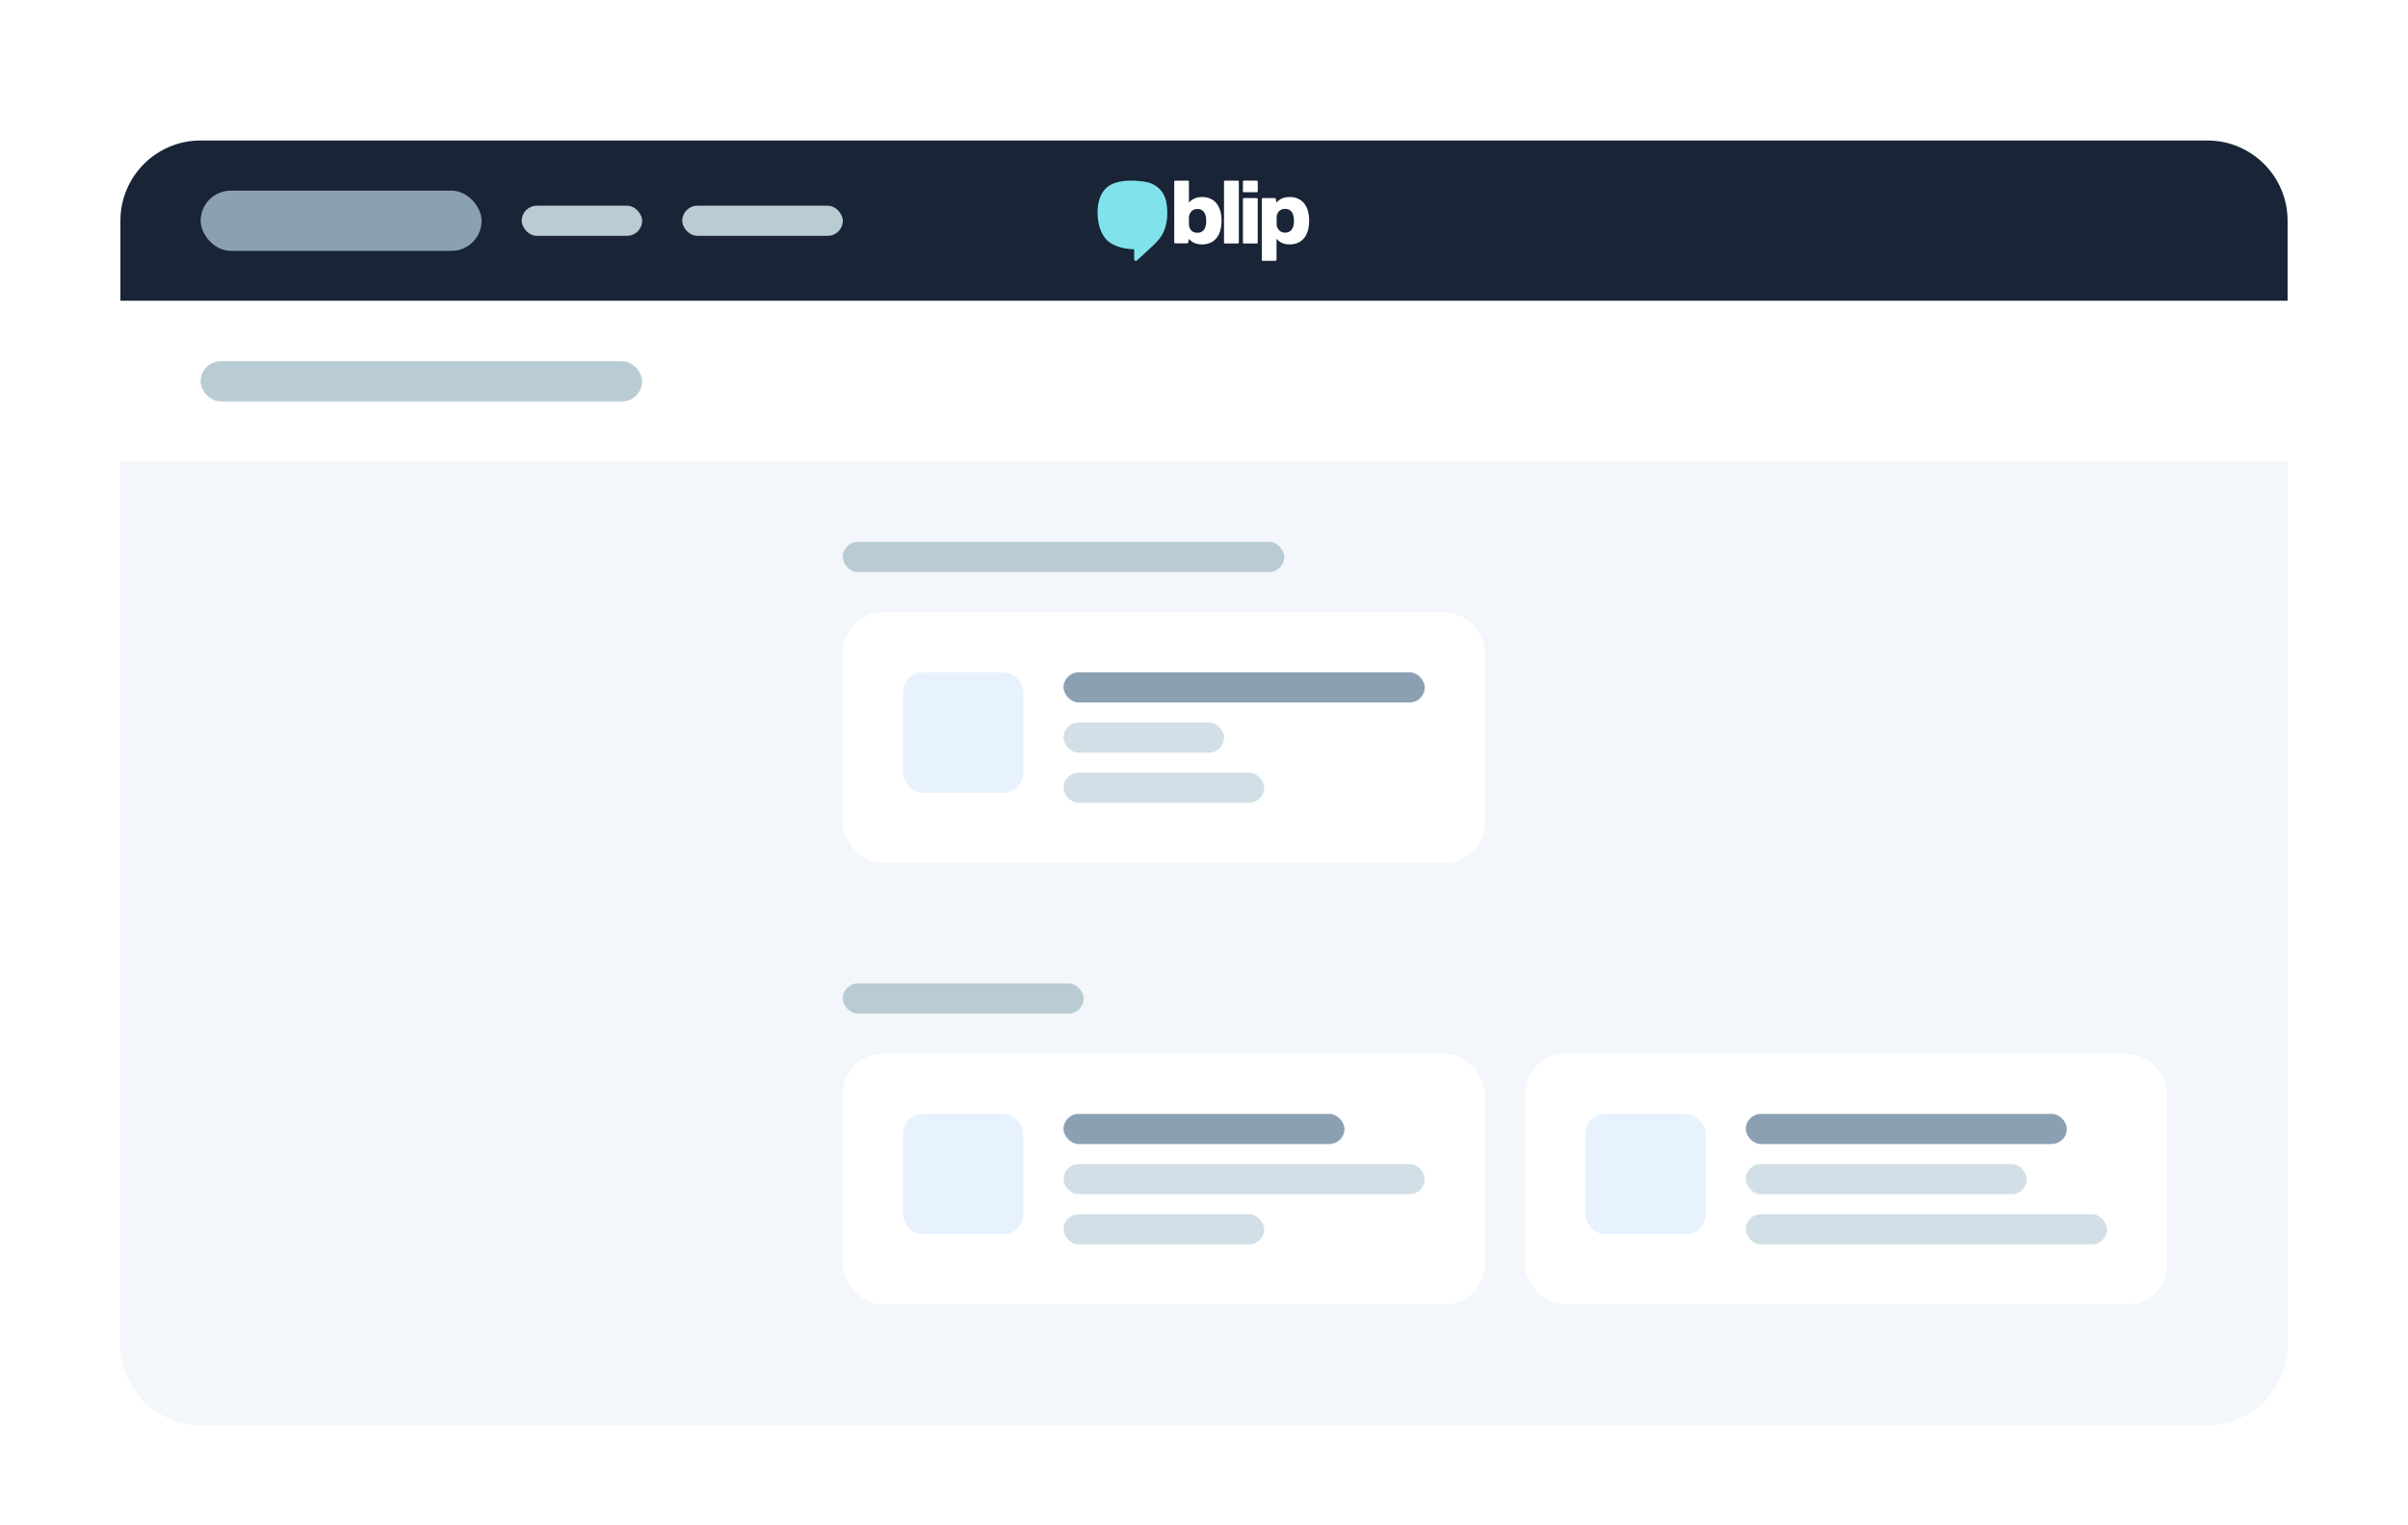 <svg width="480" height="304" fill="none" xmlns="http://www.w3.org/2000/svg"><g filter="url(#screen-control-panel-off__a)"><path d="M24 40c0-8.837 7.163-16 16-16h400c8.837 0 16 7.163 16 16v16H24V40Z" fill="#1A2437"/><rect x="40" y="34" width="56" height="12" rx="6" fill="#8CA0B3"/><rect x="104" y="37" width="24" height="6" rx="3" fill="#B9CBD3"/><rect x="136" y="37" width="32" height="6" rx="3" fill="#B9CBD3"/><path d="M251.53 47.794V35.68a.2.2 0 0 1 .199-.206h2.381c.099 0 .174.077.198.154l.149.746c.62-.746 1.513-1.106 2.63-1.106 2.207 0 3.869 1.466 3.869 4.707 0 3.242-1.637 4.733-3.869 4.733-1.092 0-2.01-.36-2.63-1.131v4.193a.199.199 0 0 1-.198.205h-2.555c-.099.026-.174-.051-.174-.18Zm2.952-7.022c0 .077 0 .154.025.231.273.952.893 1.364 1.662 1.364 1.042 0 1.761-.695 1.761-2.367 0-1.672-.719-2.367-1.761-2.367-.819 0-1.439.412-1.662 1.364-.025.077-.025.128-.025.206v1.569ZM234.241 32h2.555c.124 0 .199.103.199.206v4.193c.62-.746 1.538-1.132 2.629-1.132 2.232 0 3.87 1.492 3.87 4.733 0 3.241-1.662 4.707-3.87 4.707-1.116 0-2.009-.36-2.629-1.106l-.149.746c-.025.103-.099.155-.199.155h-2.381c-.124 0-.198-.103-.198-.206v-12.09c-.025-.129.049-.206.173-.206Zm2.754 8.823c0 .077 0 .129.025.206.223.952.843 1.363 1.661 1.363 1.042 0 1.762-.694 1.762-2.366 0-1.672-.72-2.367-1.762-2.367-.769 0-1.389.412-1.661 1.364-.025.077-.025.154-.025.231v1.57ZM244.188 32h2.555c.124 0 .199.103.199.206V44.32a.2.2 0 0 1-.199.206h-2.555c-.124 0-.198-.103-.198-.206V32.206c0-.129.074-.206.198-.206Zm3.572 2.11v-1.904c0-.129.099-.206.198-.206h2.555c.124 0 .199.103.199.206v1.903a.2.2 0 0 1-.199.206h-2.555c-.124 0-.198-.103-.198-.206Zm.198 1.363h2.555c.124 0 .199.103.199.206v8.642a.2.2 0 0 1-.199.206h-2.555c-.124 0-.198-.103-.198-.206V35.68c0-.13.074-.206.198-.206Z" fill="#fff"/><path d="M225.535 32c-1.612 0-3.274.257-4.415 1.003-1.836 1.184-2.382 3.499-2.332 5.608.05 1.826.521 3.807 1.786 5.17 1.191 1.287 3.671 1.878 5.358 1.878.074 0 .149.052.149.154v1.853c0 .18.148.334.322.334h.025a.22.22 0 0 0 .173-.077c.844-.746 1.687-1.518 2.531-2.315.793-.746 1.686-1.544 2.282-2.444 1.289-1.904 1.488-4.63 1.066-6.868-.421-2.161-1.885-3.576-3.944-4.013a17.573 17.573 0 0 0-3.001-.283Z" fill="#80E3EB"/><path d="M24 56h432v208c0 8.837-7.163 16-16 16H40c-8.837 0-16-7.163-16-16V56Z" fill="#F3F6FA"/><path fill="#fff" d="M24 56h432v32H24z"/><rect x="40" y="68" width="88" height="8" rx="4" fill="#B9CBD3"/><rect x="168" y="104" width="88" height="6" rx="3" fill="#B9CBD3"/><rect x="168" y="118" width="128" height="50" rx="8" fill="#fff"/><rect x="180" y="130" width="24" height="24" rx="4" fill="#E8F2FF"/><rect x="212" y="130" width="72" height="6" rx="3" fill="#8CA0B3"/><rect x="212" y="140" width="32" height="6" rx="3" fill="#D2DFE6"/><rect x="212" y="150" width="40" height="6" rx="3" fill="#D2DFE6"/><rect x="168" y="192" width="48" height="6" rx="3" fill="#B9CBD3"/><rect x="168" y="206" width="128" height="50" rx="8" fill="#fff"/><rect x="180" y="218" width="24" height="24" rx="4" fill="#E8F2FF"/><rect x="212" y="218" width="56" height="6" rx="3" fill="#8CA0B3"/><rect x="212" y="228" width="72" height="6" rx="3" fill="#D2DFE6"/><rect x="212" y="238" width="40" height="6" rx="3" fill="#D2DFE6"/><rect x="304" y="206" width="128" height="50" rx="8" fill="#fff"/><rect x="316" y="218" width="24" height="24" rx="4" fill="#E8F2FF"/><rect x="348" y="218" width="64" height="6" rx="3" fill="#8CA0B3"/><rect x="348" y="228" width="56" height="6" rx="3" fill="#D2DFE6"/><rect x="348" y="238" width="72" height="6" rx="3" fill="#D2DFE6"/></g><defs><filter id="screen-control-panel-off__a" x="-4" y="0" width="488" height="312" filterUnits="userSpaceOnUse" color-interpolation-filters="sRGB"><feFlood flood-opacity="0" result="BackgroundImageFix"/><feColorMatrix in="SourceAlpha" values="0 0 0 0 0 0 0 0 0 0 0 0 0 0 0 0 0 0 127 0" result="hardAlpha"/><feOffset dy="4"/><feGaussianBlur stdDeviation="2"/><feComposite in2="hardAlpha" operator="out"/><feColorMatrix values="0 0 0 0 0 0 0 0 0 0 0 0 0 0 0 0 0 0 0.25 0"/><feBlend in2="BackgroundImageFix" result="effect1_dropShadow_12035_6917"/><feBlend in="SourceGraphic" in2="effect1_dropShadow_12035_6917" result="shape"/></filter></defs></svg>